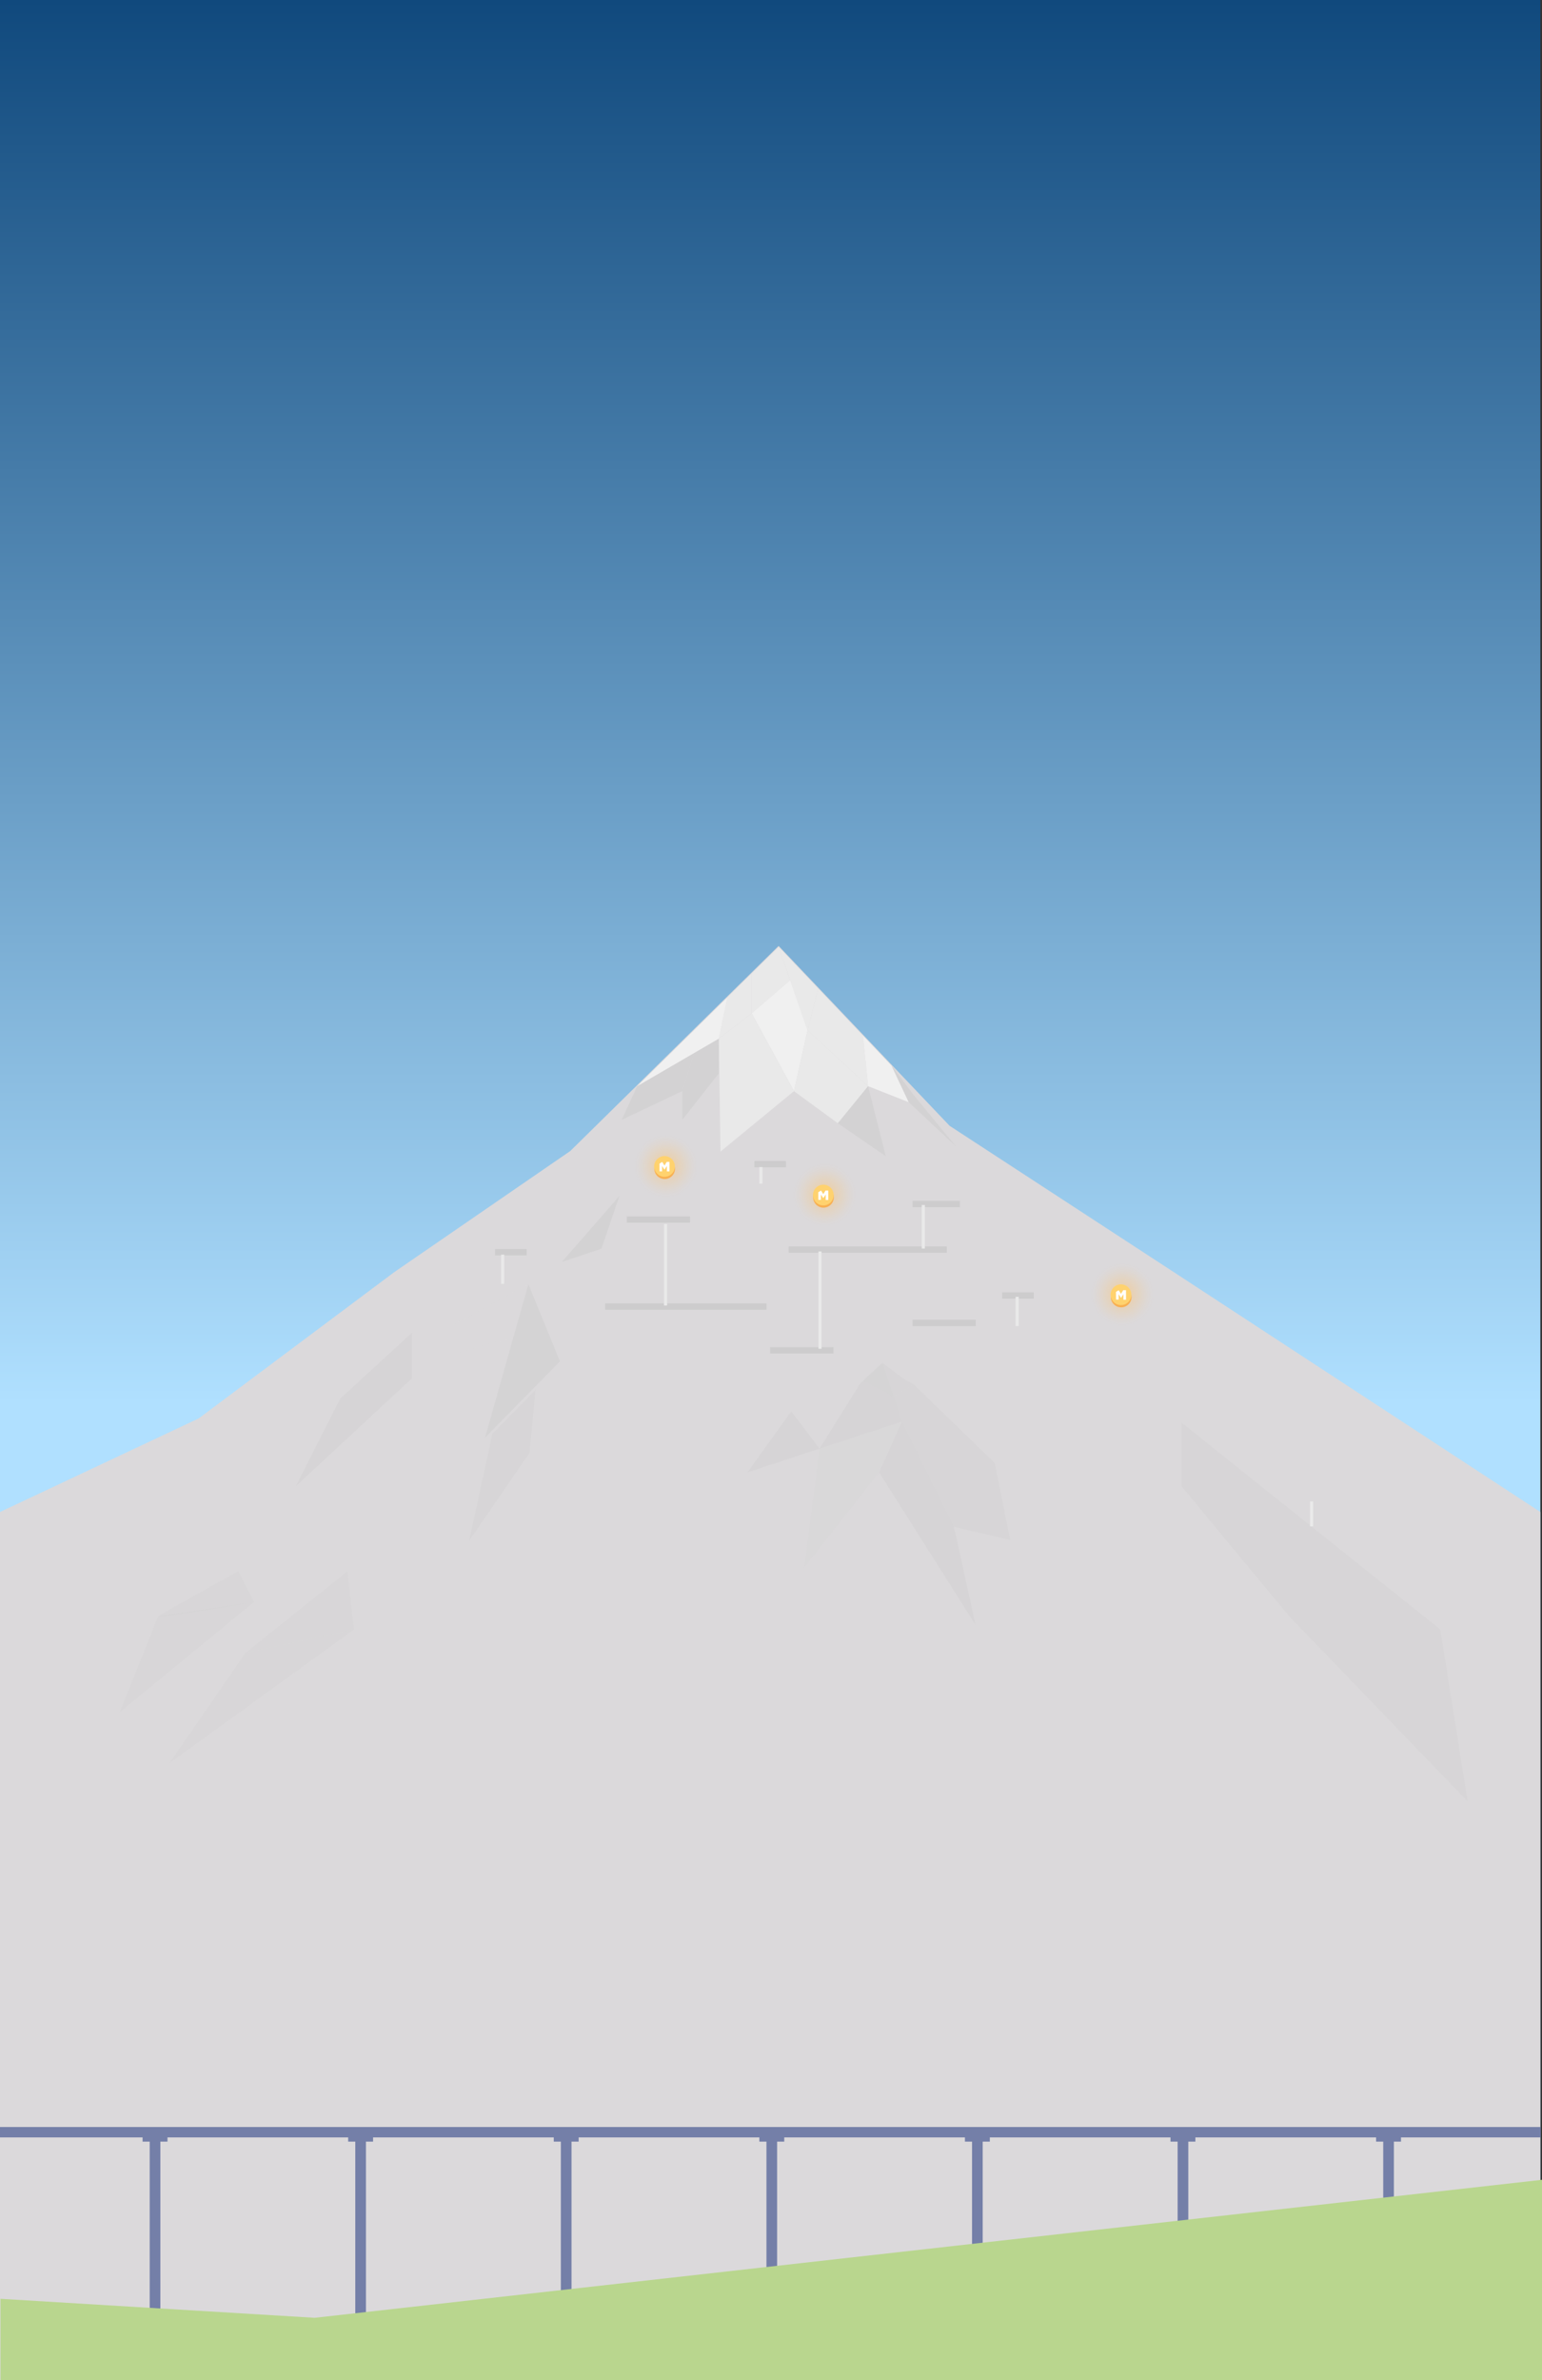 <svg xmlns="http://www.w3.org/2000/svg" xmlns:xlink="http://www.w3.org/1999/xlink" viewBox="0 0 487.52 752"><rect x="0" y="0" width="487.52" height="752" fill="#333333" stroke="none"/><defs><style>.cls-1{isolation:isolate;}.cls-2{fill:url(#linear-gradient);}.cls-3{fill:#dbd9db;}.cls-12,.cls-20,.cls-4{fill:#c9c9c9;}.cls-11,.cls-13,.cls-4,.cls-5,.cls-7{opacity:0.3;}.cls-5,.cls-6{fill:#cbcbcb;}.cls-12,.cls-6{opacity:0.4;}.cls-7{fill:#d8d8d8;}.cls-13,.cls-7,.cls-8{mix-blend-mode:overlay;}.cls-13,.cls-8{fill:#d4d4d4;}.cls-8{opacity:0.2;}.cls-9{fill:#e9e9e9;}.cls-10{fill:#f0f0f0;}.cls-11{fill:#cecece;}.cls-14,.cls-18,.cls-19{opacity:0.6;}.cls-14{fill:url(#radial-gradient);}.cls-15{fill:#f8b052;}.cls-16{fill:#ffd26e;}.cls-17{fill:#fff;}.cls-18{fill:url(#radial-gradient-2);}.cls-19{fill:url(#radial-gradient-3);}.cls-20{opacity:0.8;}.cls-21{fill:none;stroke:#e9e9e9;stroke-miterlimit:10;}.cls-22{fill:#747fa8;}.cls-23{fill:#b9d68e;}</style><linearGradient id="linear-gradient" x1="243.5" y1="752" x2="243.5" gradientUnits="userSpaceOnUse"><stop offset="0.41" stop-color="#b0e0ff"/><stop offset="1" stop-color="#10497d"/></linearGradient><radialGradient id="radial-gradient" cx="260.73" cy="377.46" r="10" gradientUnits="userSpaceOnUse"><stop offset="0" stop-color="#ffc36c"/><stop offset="0.05" stop-color="#ffc36c" stop-opacity="0.93"/><stop offset="0.26" stop-color="#ffc36c" stop-opacity="0.65"/><stop offset="0.45" stop-color="#ffc36c" stop-opacity="0.42"/><stop offset="0.63" stop-color="#ffc36c" stop-opacity="0.24"/><stop offset="0.78" stop-color="#ffc36c" stop-opacity="0.11"/><stop offset="0.91" stop-color="#ffc36c" stop-opacity="0.03"/><stop offset="1" stop-color="#ffc36c" stop-opacity="0"/></radialGradient><radialGradient id="radial-gradient-2" cx="210.52" cy="368.42" r="10" xlink:href="#radial-gradient"/><radialGradient id="radial-gradient-3" cx="354.84" cy="408.95" r="10" xlink:href="#radial-gradient"/></defs><title>Artboard 1</title><g class="cls-1"><g id="Layer_1" data-name="Layer 1"><rect class="cls-2" width="487" height="752"/><polygon class="cls-3" points="487 752 487 532.12 487 477.71 371.09 401.91 300.22 355.69 246.17 298.86 180.31 363.65 124.67 401.91 62.83 448.14 0 477.71 0 668.86 0 752 487 752"/><polygon class="cls-4" points="278.99 430.57 272.06 436.97 259.11 457.69 250.16 445.91 236.31 465.19 285.17 449.11 278.99 430.57"/><polygon class="cls-5" points="169.3 439.13 167.43 459.01 148.32 486.81 155.67 453 169.3 439.13"/><polygon class="cls-6" points="177.04 430.13 167.05 405.69 153.35 454.22 177.04 430.13"/><polygon class="cls-7" points="167.05 405.69 141.74 419.39 141.74 428.22 162.28 422.61 167.05 405.69"/><polygon class="cls-4" points="130.29 421.05 130.29 435.44 93.54 469.54 107.56 441.88 130.29 421.05"/><polygon class="cls-4" points="285.17 449.11 301.6 482.37 308.43 513.39 277.94 465.19 285.17 449.11"/><polygon class="cls-8" points="285.17 449.11 277.94 465.19 254.27 495.25 259.11 457.69 285.17 449.11"/><polygon class="cls-5" points="373.53 449.46 373.53 469.54 407.63 510.7 464 569.14 455.36 514.82 373.53 449.46"/><polygon class="cls-5" points="288.91 437.43 314.48 462.21 319.39 486.57 301.6 482.37 285.17 449.11 282.54 441.22 288.91 437.43"/><polygon class="cls-9" points="246.18 299.19 255.31 325.5 258.69 312.35 246.18 299.19"/><polygon class="cls-9" points="246.18 299.19 237.65 307.58 237.65 320.16 249.82 309.68 246.18 299.19"/><polygon class="cls-9" points="237.65 307.58 237.65 320.16 227.26 328.17 229.97 315.13 237.65 307.58"/><polygon class="cls-10" points="249.82 309.68 237.65 320.16 251.03 344.74 255.31 325.5 249.82 309.68"/><polygon class="cls-9" points="258.69 312.35 272.83 327.21 274.45 343.17 255.31 325.5 258.69 312.35"/><polygon class="cls-10" points="227.26 328.17 201.47 343.17 218.6 326.32 229.97 315.13 227.26 328.17"/><polygon class="cls-9" points="227.26 328.17 227.79 363.84 251.03 344.74 237.65 320.16 227.26 328.17"/><polygon class="cls-10" points="274.45 343.17 287.29 348.23 281.88 336.73 272.83 327.21 274.45 343.17"/><polygon class="cls-9" points="274.45 343.17 264.88 354.89 251.03 344.74 255.31 325.5 274.45 343.17"/><path class="cls-11" d="M75.36,496.44l4.93,9.71S48.83,511.7,50,510.7,75.36,496.44,75.36,496.44Z"/><polygon class="cls-11" points="80.28 506.15 37.85 540.96 49.97 510.7 80.28 506.15"/><polygon class="cls-11" points="109.83 496.44 77.63 522.21 111.92 514.82 109.83 496.44"/><polygon class="cls-11" points="77.63 522.21 53.57 557.06 111.92 514.82 77.63 522.21"/><polygon class="cls-12" points="219.46 332.71 215.72 344.73 196.54 353.82 201.47 343.17 219.46 332.71"/><polygon class="cls-12" points="219.46 332.71 227.26 328.17 227.26 339.13 215.72 353.82 215.72 344.73 219.46 332.71"/><polygon class="cls-12" points="195.84 377.85 190.16 394.52 177.65 398.69 195.84 377.85"/><polygon class="cls-12" points="274.45 343.17 280.06 365.31 264.88 354.89 274.45 343.17"/><polygon class="cls-12" points="281.88 336.73 287.29 348.23 302.25 362.23 288.96 346.07 281.88 336.73"/><polygon class="cls-5" points="278.99 430.57 282.54 441.22 288.91 437.43 285.17 435.22 278.99 430.57"/><polygon class="cls-13" points="278.99 430.57 282.54 441.22 272.81 436.28 278.99 430.57"/><circle class="cls-14" cx="260.73" cy="377.46" r="10"/><circle class="cls-15" cx="260.35" cy="378.28" r="3.27"/><circle class="cls-16" cx="260.3" cy="377.58" r="3.27"/><path class="cls-17" d="M258.71,376.68l.87-.54.71,1.15.71-1.15h.87v3h-.82V377.4l-.76,1.16h0l-.75-1.16v1.7h-.81Z"/><circle class="cls-18" cx="210.52" cy="368.42" r="10"/><circle class="cls-15" cx="210.14" cy="369.24" r="3.27"/><circle class="cls-16" cx="210.09" cy="368.54" r="3.27"/><path class="cls-17" d="M208.5,367.64l.87-.54.71,1.15.71-1.15h.87v3h-.82v-1.71l-.76,1.16h0l-.75-1.16v1.7h-.81Z"/><circle class="cls-19" cx="354.84" cy="408.95" r="10"/><circle class="cls-15" cx="354.47" cy="409.78" r="3.27"/><circle class="cls-16" cx="354.41" cy="409.07" r="3.27"/><path class="cls-17" d="M352.83,408.17l.87-.54.71,1.15.71-1.15H356v3h-.82V408.9l-.76,1.16h0l-.75-1.16v1.7h-.81Z"/><rect class="cls-20" x="249.33" y="393.8" width="50" height="2"/><rect class="cls-20" x="243.5" y="425.64" width="20" height="2"/><rect class="cls-20" x="288.5" y="416.97" width="20" height="2"/><rect class="cls-20" x="288.5" y="379.39" width="15" height="2"/><rect class="cls-20" x="316.83" y="408.3" width="10" height="2"/><rect class="cls-20" x="156.5" y="394.64" width="10" height="2"/><rect class="cls-20" x="198.17" y="384.3" width="20" height="2"/><rect class="cls-20" x="238.5" y="366.8" width="10" height="2"/><rect class="cls-20" x="191.33" y="411.8" width="51" height="2"/><line class="cls-21" x1="259.25" y1="395.39" x2="259.25" y2="426.14"/><line class="cls-21" x1="414.67" y1="474.35" x2="414.67" y2="482.26"/><line class="cls-21" x1="210.42" y1="386.72" x2="210.42" y2="412.47"/><line class="cls-21" x1="291.92" y1="380.72" x2="291.92" y2="394.47"/><line class="cls-21" x1="158.92" y1="396.39" x2="158.92" y2="405.64"/><line class="cls-21" x1="240.58" y1="368.72" x2="240.58" y2="373.97"/><line class="cls-21" x1="321.58" y1="409.72" x2="321.58" y2="418.97"/><rect class="cls-22" y="672.02" width="487.13" height="3.28"/><rect class="cls-22" x="305.07" y="674.67" width="7.87" height="1.97"/><rect class="cls-22" x="307.32" y="675.4" width="3.37" height="37.6"/><rect class="cls-22" x="240.08" y="674.67" width="7.87" height="1.97"/><rect class="cls-22" x="242.32" y="675.4" width="3.37" height="43.6"/><rect class="cls-22" x="175.08" y="674.67" width="7.87" height="1.97"/><rect class="cls-22" x="177.32" y="675.4" width="3.37" height="51.6"/><rect class="cls-22" x="110.08" y="674.67" width="7.87" height="1.97"/><rect class="cls-22" x="112.33" y="675.4" width="3.37" height="59.6"/><rect class="cls-22" x="45.08" y="674.67" width="7.87" height="1.97"/><rect class="cls-22" x="47.33" y="675.4" width="3.37" height="56.6"/><rect class="cls-22" x="370.07" y="674.67" width="7.87" height="1.97"/><rect class="cls-22" x="372.32" y="675.4" width="3.37" height="31.6"/><rect class="cls-22" x="435.07" y="674.67" width="7.87" height="1.97"/><rect class="cls-22" x="437.32" y="675.4" width="3.37" height="22.6"/><polygon class="cls-23" points="487.52 688.7 99.5 732.3 0.15 726.3 0.15 752 487.52 752 487.52 688.7"/></g></g></svg>